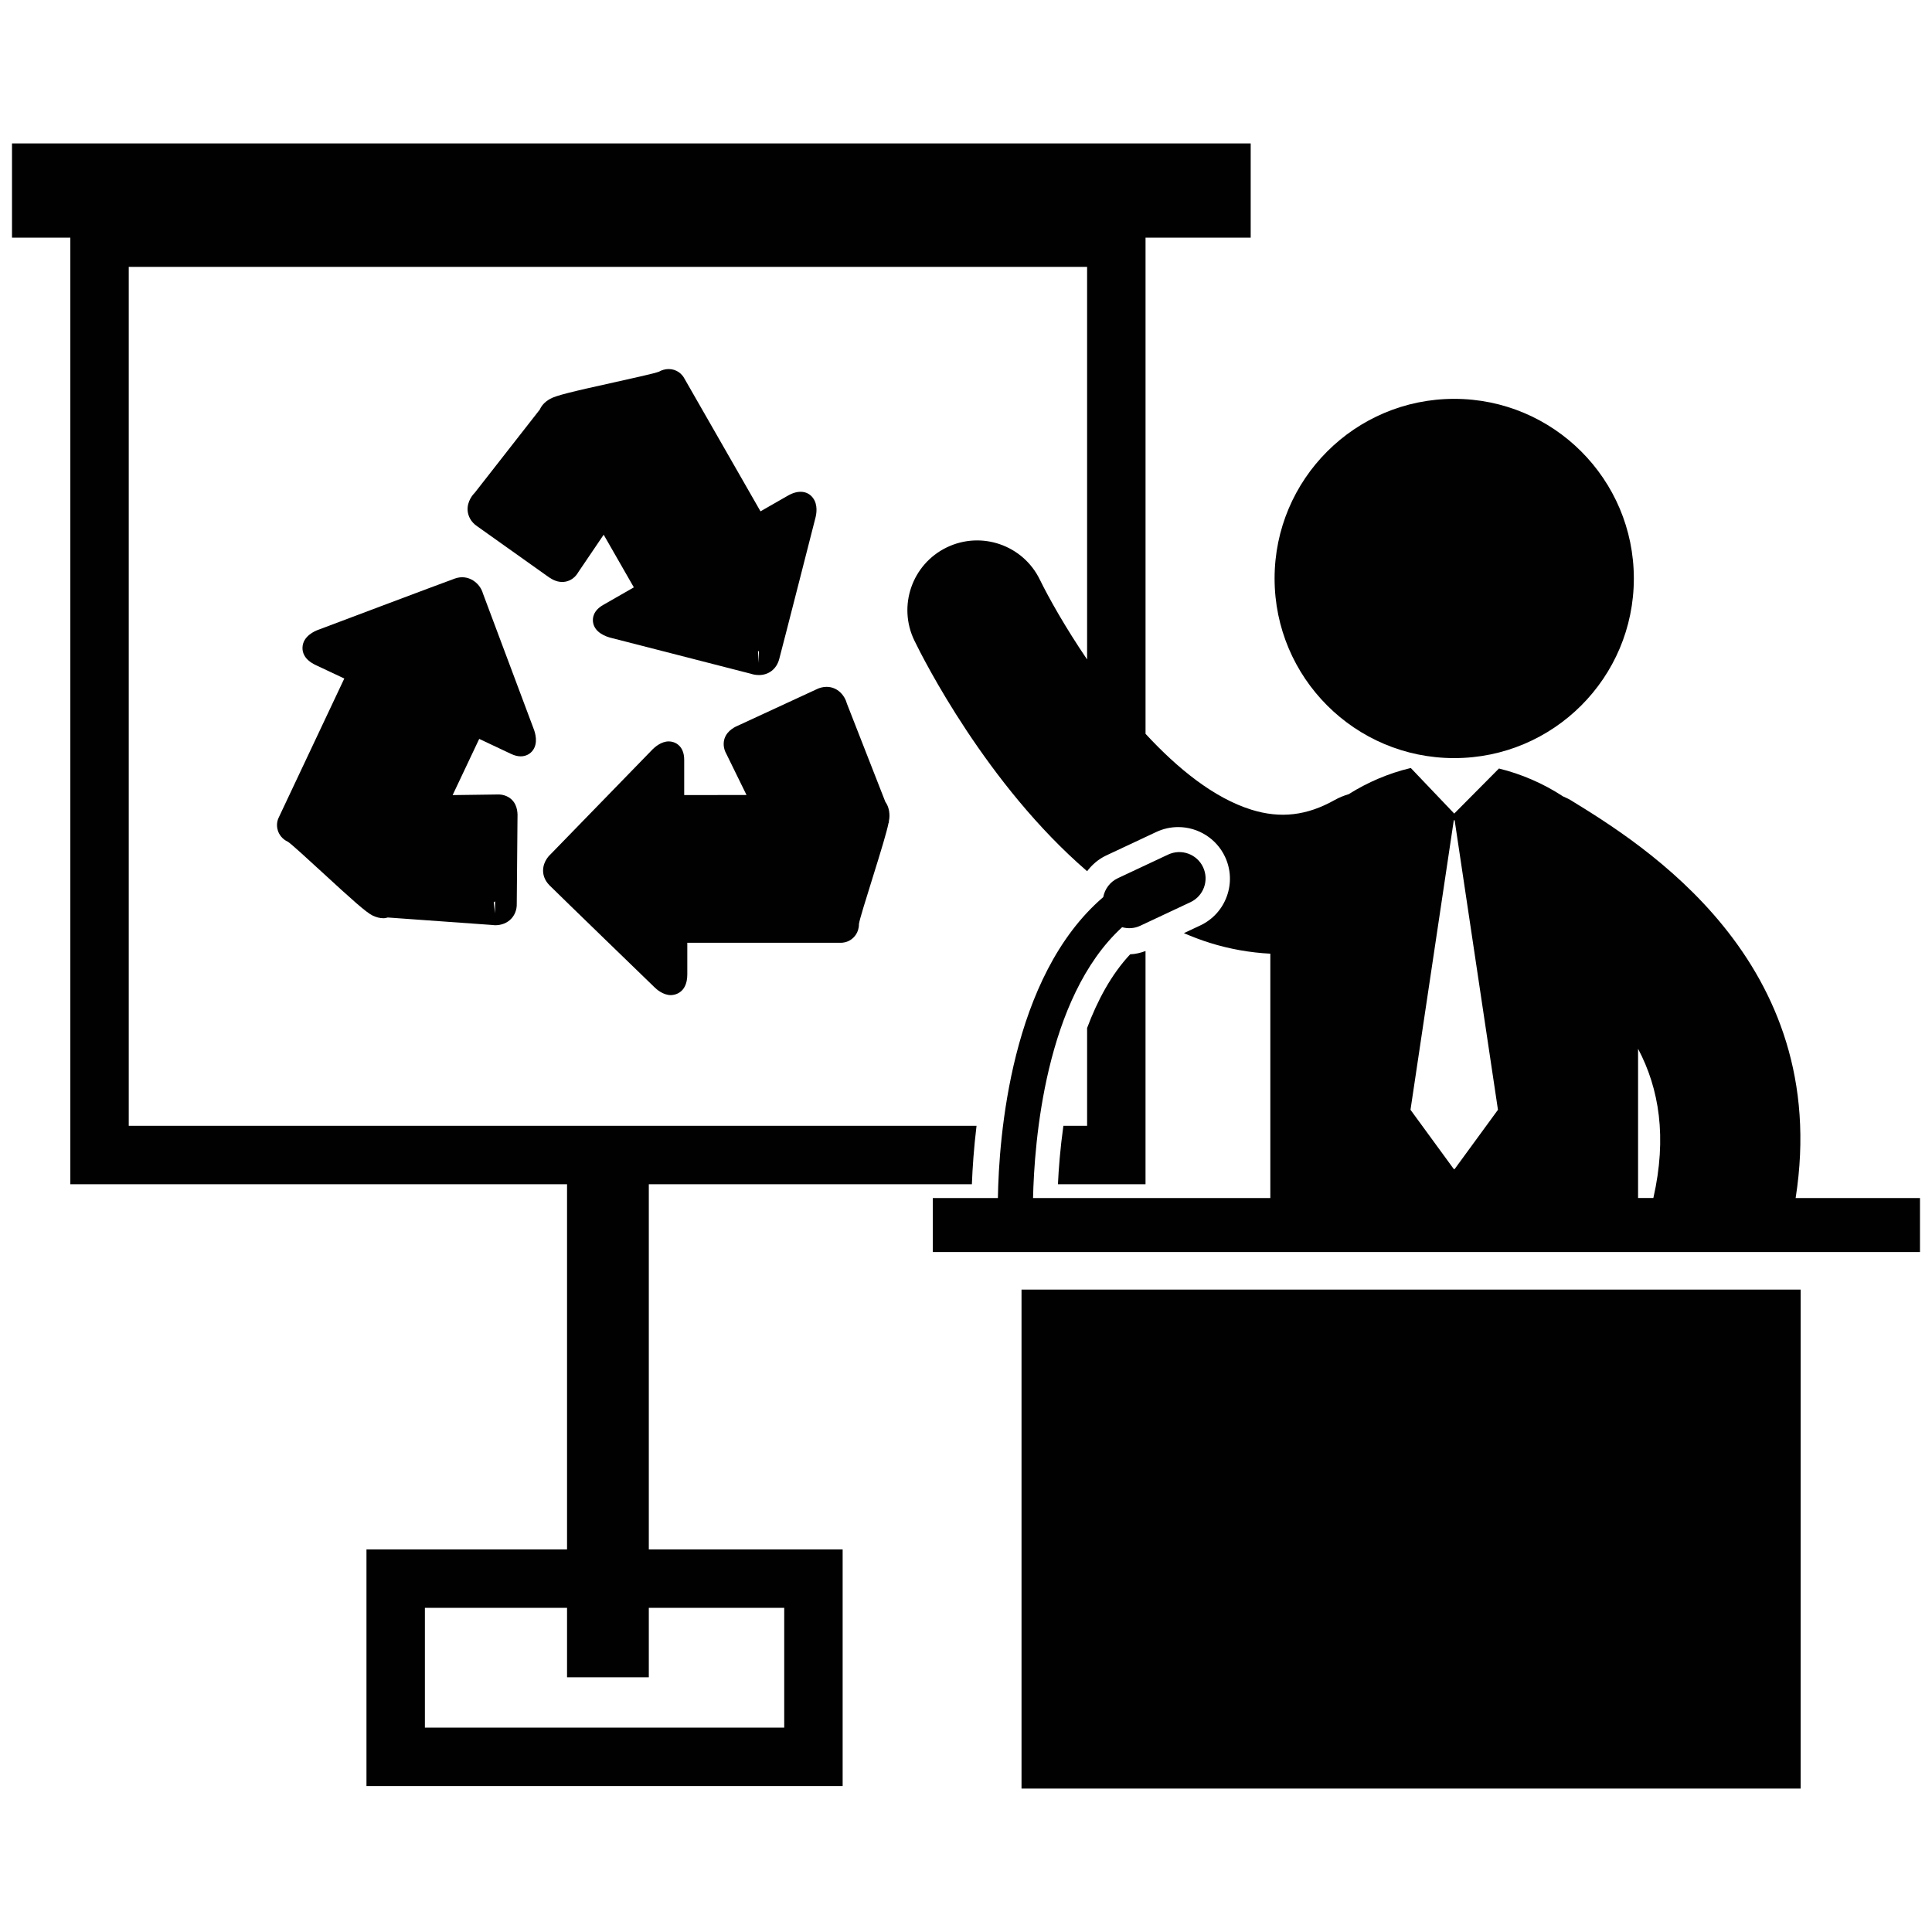 <?xml version="1.0" encoding="utf-8"?>
<!-- Generator: Adobe Illustrator 16.0.0, SVG Export Plug-In . SVG Version: 6.00 Build 0)  -->
<!DOCTYPE svg PUBLIC "-//W3C//DTD SVG 1.1//EN" "http://www.w3.org/Graphics/SVG/1.1/DTD/svg11.dtd">
<svg version="1.1" id="Layer_1" xmlns="http://www.w3.org/2000/svg" xmlns:xlink="http://www.w3.org/1999/xlink" x="0px" y="0px"
	 width="126px" height="126px" viewBox="0 0 126 126" enable-background="new 0 0 126 126" xml:space="preserve">
<g>
	<circle fill="#010101" cx="94.84" cy="37.727" r="11.715"/>
	<path fill="#010101" d="M70.898,67.043v6.38h-1.547c-0.208,1.492-0.309,2.819-0.355,3.81h5.712v-15.21
		c-0.321,0.12-0.656,0.202-1.002,0.215C72.479,63.549,71.574,65.242,70.898,67.043z"/>
	<rect x="66.621" y="84.104" fill="#010101" width="50.812" height="32.541"/>
	<path fill="#010101" d="M117.107,78.131c2.423-15.445-10.017-23.092-14.695-25.961c-0.152-0.092-0.312-0.154-0.469-0.228
		c-1.285-0.843-2.722-1.463-4.185-1.822l-2.917,2.939l-2.83-2.97c-0.01,0-0.02,0-0.029,0.004c-1.403,0.334-2.781,0.918-4.025,1.702
		c-0.312,0.093-0.618,0.215-0.914,0.381c-1.813,1.021-3.539,1.219-5.428,0.631c-2.441-0.76-4.814-2.684-6.906-4.949V15.5h6.858
		V9.355H0.783V15.5h3.804v61.732h32.394v23.816H23.9v15.432h31.055v-15.432H42.314V77.232h21.07c0.04-1.063,0.129-2.371,0.303-3.81
		H8.397V17.404h62.501v25.604c-1.41-2.076-2.491-3.998-3.08-5.201c-1.097-2.26-3.818-3.201-6.079-2.104
		c-2.258,1.096-3.202,3.818-2.103,6.078c0.588,1.212,4.717,9.397,11.262,15.036v0.002c0.325-0.429,0.741-0.788,1.238-1.023
		l3.275-1.537c0.453-0.211,0.934-0.319,1.43-0.319c1.304,0,2.502,0.761,3.053,1.94c0.381,0.813,0.423,1.728,0.117,2.574
		c-0.306,0.847-0.923,1.522-1.737,1.904l-1.064,0.5c0.549,0.234,1.106,0.449,1.676,0.629c1.317,0.411,2.642,0.642,3.962,0.71v15.935
		H67.373c0.08-3.577,0.774-13.059,5.81-17.662c0.379,0.106,0.794,0.087,1.18-0.094l3.276-1.538c0.857-0.401,1.226-1.424,0.823-2.281
		c-0.4-0.857-1.423-1.226-2.281-0.823l-3.276,1.538c-0.519,0.243-0.855,0.713-0.955,1.236c-6.05,5.181-6.805,15.708-6.87,19.624
		h-1.72h-2.525v3.523h64.381v-3.523H117.107z M42.314,104.858h8.831v7.813H27.711v-7.813h9.27v4.53h5.333V104.858z M94.868,76.244
		h-0.055l-2.824-3.866l2.824-18.885h0.055l2.825,18.885L94.868,76.244z M107.828,78.131h-0.997v-9.733
		C108.207,71.002,108.727,74.164,107.828,78.131z"/>
	<path fill="#010101" d="M42.665,64.368c0.157,0.159,0.581,0.531,1.089,0.531c0.109,0,1.07-0.036,1.07-1.351v-2.063h10.024
		c0.104,0,0.379-0.02,0.646-0.201c0.195-0.135,0.526-0.449,0.524-1.024c0.034-0.274,0.479-1.693,0.835-2.833
		c0.652-2.089,0.978-3.17,1.098-3.765h0.018V53.57c0.028-0.146,0.04-0.261,0.04-0.352c0-0.398-0.106-0.699-0.268-0.921L55.238,45.9
		c-0.145-0.547-0.611-1.105-1.331-1.105c-0.233,0-0.474,0.063-0.681,0.171l-4.994,2.309c-0.257,0.108-0.792,0.339-0.977,0.884
		c-0.077,0.232-0.114,0.611,0.127,1.029l1.304,2.66l-4.064,0.004v-2.298c0-0.95-0.632-1.202-1.002-1.202
		c-0.498,0-0.922,0.37-1.121,0.582l-6.561,6.748c-0.082,0.072-0.495,0.456-0.518,1.044c-0.011,0.261,0.054,0.65,0.424,1.019
		C36.493,58.395,42.665,64.368,42.665,64.368z"/>
	<path fill="#010101" d="M36.667,37.955c0.254,0,0.731-0.089,1.052-0.646l1.651-2.436l1.968,3.433l-1.996,1.144
		c-0.664,0.379-0.702,0.864-0.667,1.122c0.096,0.694,0.867,0.952,1.184,1.03l9.115,2.339c0.058,0.02,0.262,0.084,0.521,0.084
		c0.64,0,1.145-0.392,1.32-1.029c0.239-0.886,2.361-9.206,2.361-9.206c0.067-0.245,0.185-0.87-0.162-1.322
		c-0.336-0.448-0.941-0.539-1.626-0.145l-1.79,1.025l-4.97-8.674c-0.146-0.28-0.5-0.605-1.016-0.605
		c-0.23,0-0.461,0.067-0.641,0.173c-0.253,0.104-1.692,0.422-2.85,0.679c-2.86,0.631-3.876,0.878-4.25,1.096
		c-0.377,0.213-0.563,0.463-0.663,0.689l-4.24,5.424c-0.089,0.086-0.529,0.551-0.468,1.195c0.03,0.288,0.169,0.702,0.649,1.017
		l4.485,3.188C35.931,37.75,36.26,37.955,36.667,37.955z M49.496,42.461l-0.002,0.781l-0.061-0.765
		C49.455,42.467,49.479,42.461,49.496,42.461z"/>
	<path fill="#010101" d="M33.33,49.168c0.228,0.107,0.434,0.159,0.628,0.159c0.335,0,0.629-0.153,0.811-0.418
		c0.318-0.465,0.153-1.081,0.027-1.397l-3.302-8.813c-0.18-0.653-0.939-1.286-1.827-0.968c-0.86,0.307-8.9,3.339-8.9,3.339
		c-0.235,0.082-1.001,0.411-1.038,1.14c-0.02,0.336,0.116,0.81,0.859,1.163l1.866,0.878l-4.266,9.045
		c-0.054,0.101-0.209,0.459-0.06,0.892c0.076,0.224,0.262,0.534,0.655,0.713c0.23,0.148,1.318,1.15,2.193,1.953
		c1.994,1.835,2.912,2.658,3.327,2.856c0.248,0.116,0.48,0.175,0.705,0.175c0.104,0,0.194-0.024,0.284-0.048l6.703,0.48l0.292,0.025
		c0.417,0,0.785-0.146,1.041-0.411c0.182-0.188,0.395-0.523,0.374-1.031l0.047-5.499c0.011-0.293,0.03-0.834-0.351-1.228
		c-0.16-0.166-0.5-0.395-1.021-0.358l-2.858,0.039l1.734-3.666L33.33,49.168z M32.287,58.787v0.775L32.2,58.852
		C32.226,58.824,32.256,58.798,32.287,58.787z"/>
</g>
</svg>
